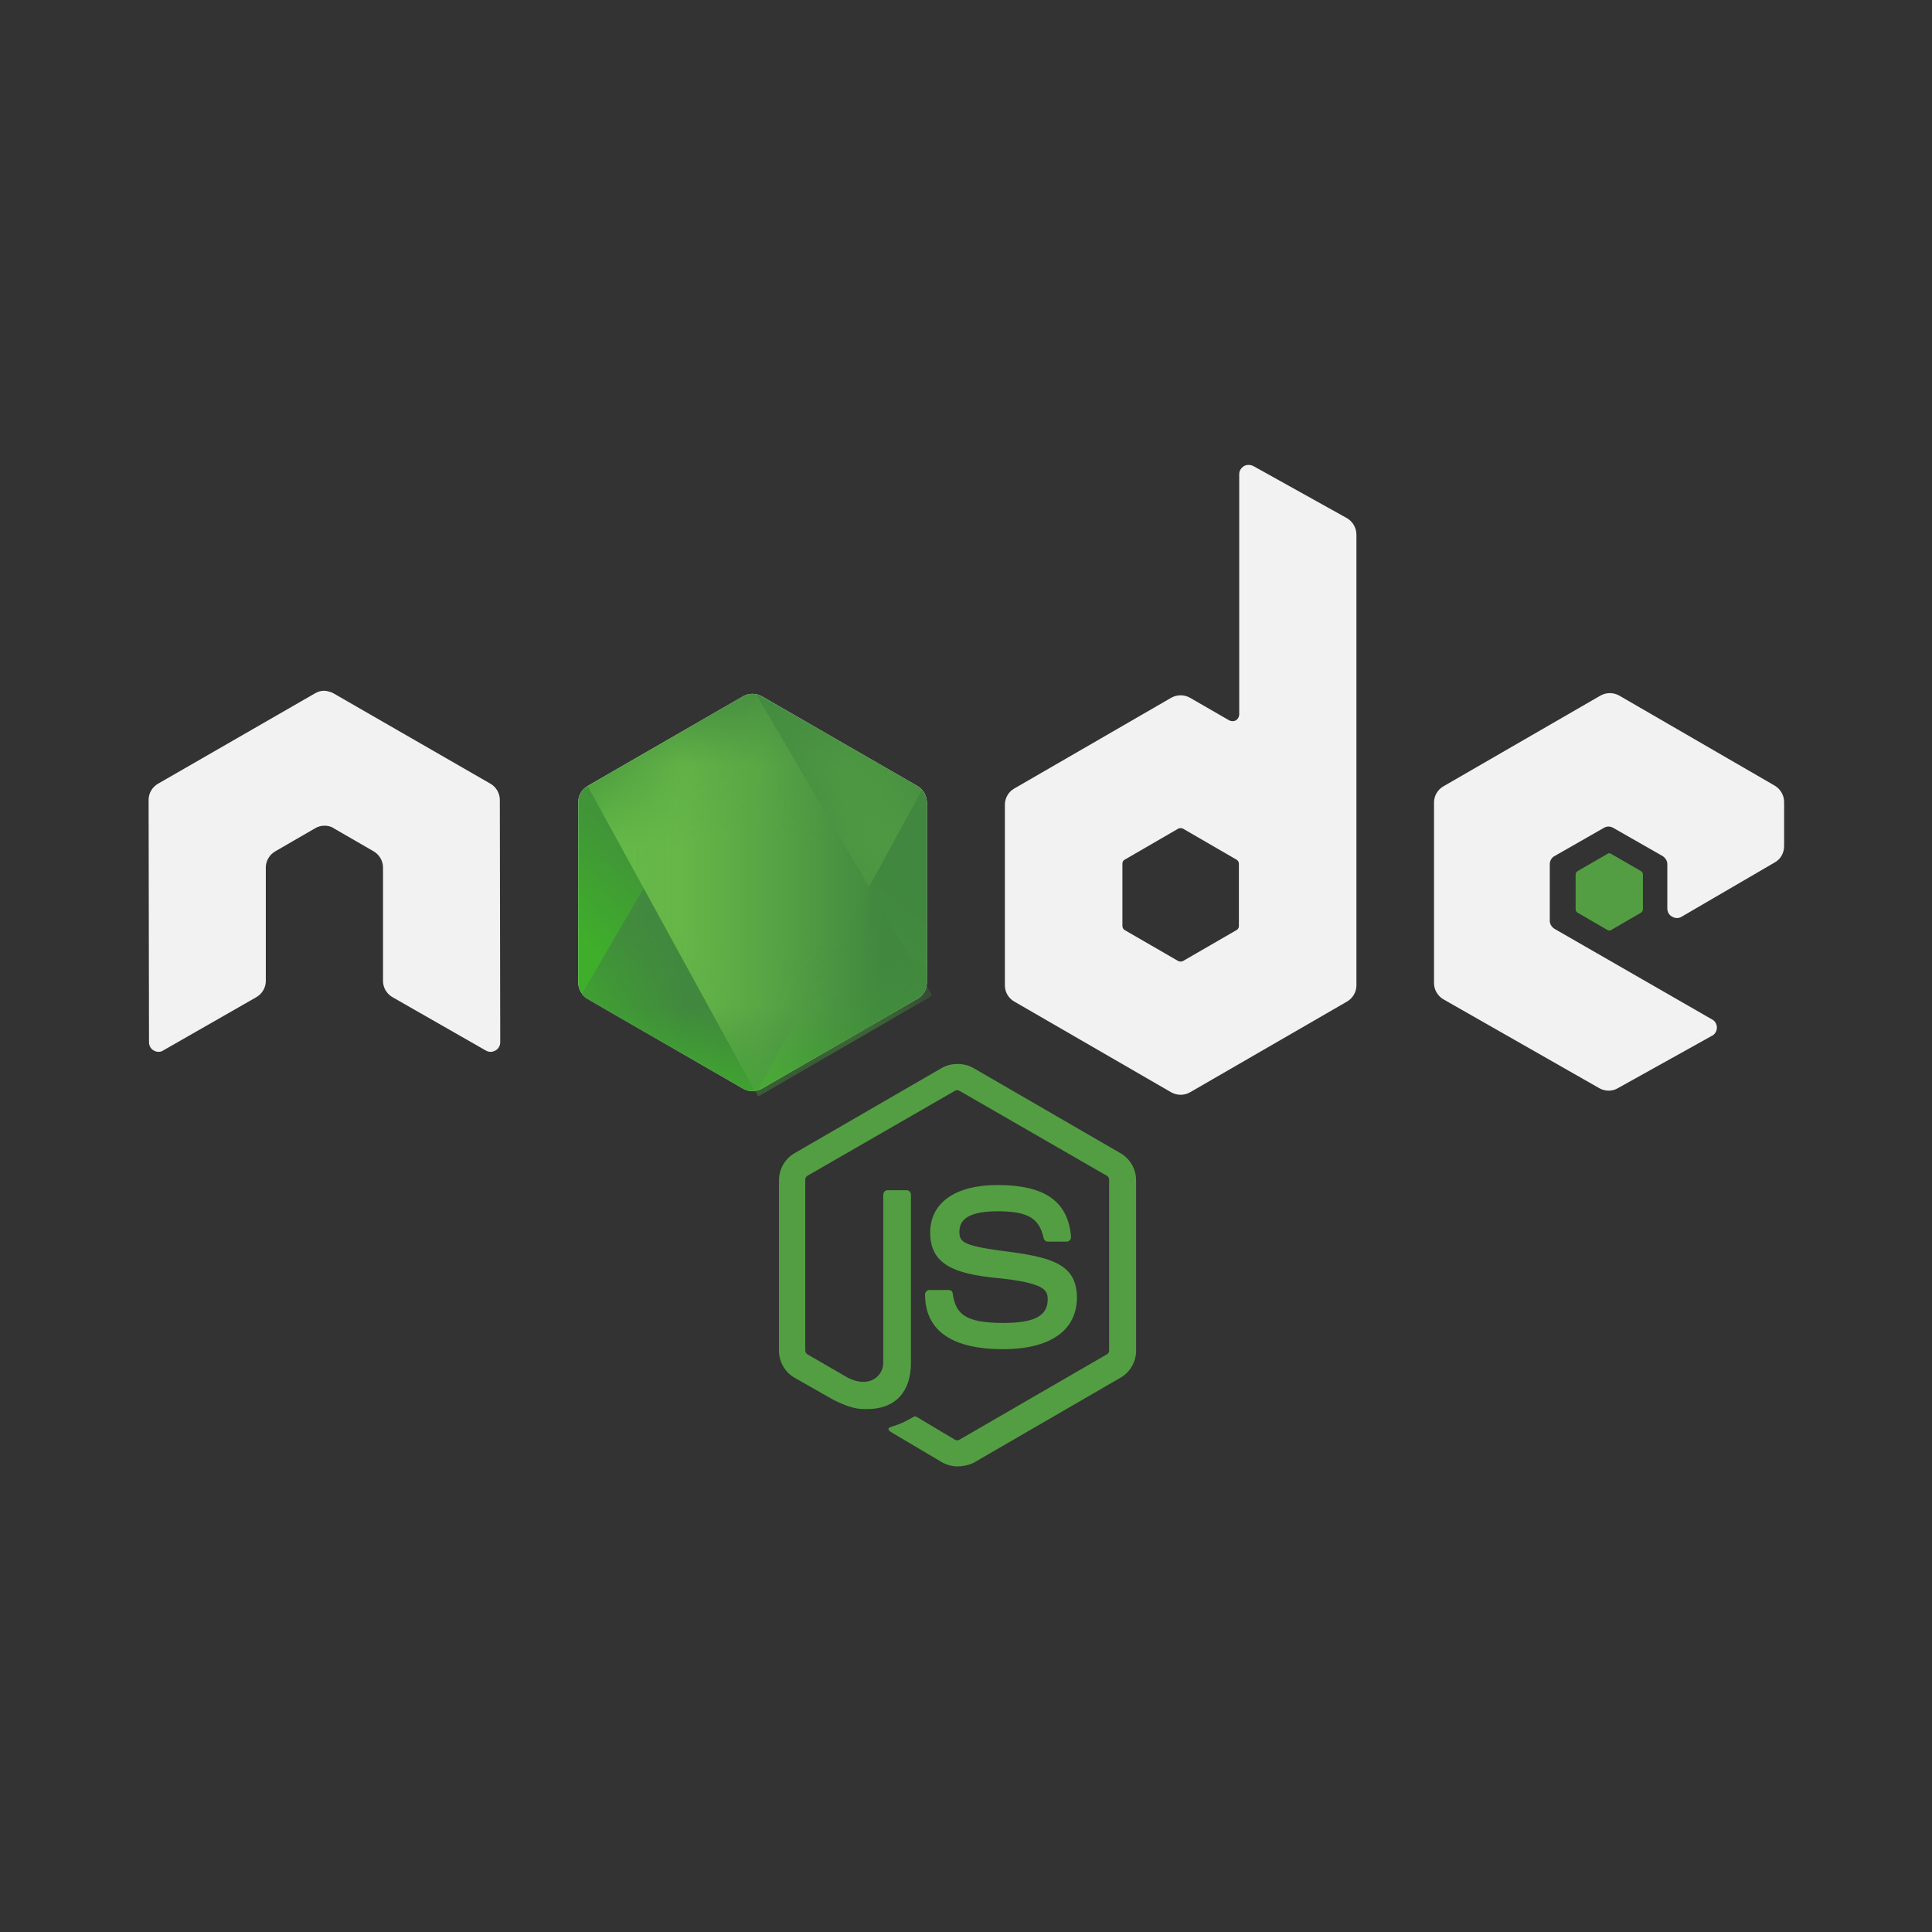 <svg width="24" height="24" viewBox="0 0 24 24" fill="none" xmlns="http://www.w3.org/2000/svg">
<rect x="0" y="0" width="24" height="24" fill="#333333" stroke="none"/>
<g clip-path="url(#clip0_51_6005)">
<path fill-rule="evenodd" clip-rule="evenodd" d="M11.895 18.216C11.826 18.216 11.762 18.198 11.702 18.165L11.091 17.803C10.999 17.752 11.045 17.734 11.073 17.724C11.197 17.683 11.22 17.674 11.348 17.601C11.362 17.591 11.38 17.596 11.394 17.605L11.863 17.885C11.881 17.895 11.904 17.895 11.918 17.885L13.75 16.824C13.768 16.815 13.778 16.797 13.778 16.774V14.657C13.778 14.634 13.768 14.615 13.75 14.606L11.918 13.55C11.899 13.541 11.876 13.541 11.863 13.55L10.03 14.606C10.012 14.615 10.003 14.638 10.003 14.657V16.774C10.003 16.792 10.012 16.815 10.03 16.824L10.531 17.114C10.802 17.252 10.972 17.091 10.972 16.93V14.841C10.972 14.813 10.995 14.785 11.027 14.785H11.261C11.289 14.785 11.316 14.808 11.316 14.841V16.93C11.316 17.293 11.119 17.504 10.774 17.504C10.668 17.504 10.586 17.504 10.352 17.389L9.869 17.114C9.75 17.045 9.677 16.916 9.677 16.779V14.661C9.677 14.524 9.75 14.395 9.869 14.326L11.702 13.265C11.817 13.201 11.973 13.201 12.088 13.265L13.92 14.326C14.039 14.395 14.113 14.524 14.113 14.661V16.779C14.113 16.916 14.039 17.045 13.92 17.114L12.088 18.175C12.028 18.202 11.959 18.216 11.895 18.216ZM12.46 16.76C11.656 16.76 11.491 16.393 11.491 16.08C11.491 16.053 11.514 16.025 11.546 16.025H11.784C11.812 16.025 11.835 16.044 11.835 16.071C11.872 16.315 11.977 16.434 12.464 16.434C12.85 16.434 13.015 16.347 13.015 16.14C13.015 16.021 12.969 15.934 12.368 15.874C11.867 15.823 11.555 15.713 11.555 15.313C11.555 14.941 11.867 14.721 12.391 14.721C12.979 14.721 13.268 14.923 13.305 15.364C13.305 15.378 13.3 15.392 13.291 15.405C13.282 15.415 13.268 15.424 13.254 15.424H13.015C12.992 15.424 12.969 15.405 12.965 15.382C12.91 15.13 12.767 15.047 12.391 15.047C11.968 15.047 11.918 15.194 11.918 15.304C11.918 15.438 11.977 15.479 12.547 15.552C13.112 15.626 13.378 15.731 13.378 16.126C13.373 16.53 13.043 16.76 12.46 16.76Z" fill="#539E43"/>
<path fill-rule="evenodd" clip-rule="evenodd" d="M6.209 9.936C6.209 9.853 6.163 9.775 6.09 9.734L4.143 8.613C4.111 8.595 4.074 8.586 4.037 8.581H4.019C3.982 8.581 3.945 8.595 3.913 8.613L1.966 9.734C1.892 9.775 1.846 9.853 1.846 9.936L1.851 12.948C1.851 12.99 1.874 13.031 1.911 13.05C1.947 13.072 1.993 13.072 2.026 13.05L3.183 12.388C3.256 12.347 3.302 12.269 3.302 12.186V10.776C3.302 10.694 3.348 10.616 3.422 10.574L3.913 10.29C3.95 10.267 3.991 10.257 4.032 10.257C4.074 10.257 4.115 10.267 4.147 10.29L4.639 10.574C4.712 10.616 4.758 10.694 4.758 10.776V12.186C4.758 12.269 4.804 12.347 4.877 12.388L6.035 13.05C6.072 13.072 6.117 13.072 6.154 13.05C6.191 13.031 6.214 12.99 6.214 12.948L6.209 9.936Z" fill="#F2F2F2"/>
<path fill-rule="evenodd" clip-rule="evenodd" d="M15.569 5.789C15.532 5.771 15.486 5.771 15.454 5.789C15.417 5.812 15.394 5.849 15.394 5.89V8.875C15.394 8.903 15.38 8.93 15.353 8.949C15.325 8.962 15.298 8.962 15.27 8.949L14.783 8.668C14.71 8.627 14.623 8.627 14.549 8.668L12.602 9.794C12.528 9.835 12.483 9.913 12.483 9.996V12.241C12.483 12.324 12.528 12.402 12.602 12.443L14.549 13.569C14.623 13.61 14.71 13.61 14.783 13.569L16.731 12.443C16.804 12.402 16.85 12.324 16.85 12.241V6.643C16.85 6.556 16.804 6.478 16.731 6.436L15.569 5.789ZM15.39 11.502C15.39 11.525 15.38 11.543 15.362 11.553L14.696 11.938C14.678 11.947 14.655 11.947 14.636 11.938L13.97 11.553C13.952 11.543 13.943 11.52 13.943 11.502V10.73C13.943 10.707 13.952 10.689 13.97 10.68L14.636 10.294C14.655 10.285 14.678 10.285 14.696 10.294L15.362 10.68C15.38 10.689 15.39 10.712 15.39 10.73V11.502Z" fill="#F2F2F2"/>
<path fill-rule="evenodd" clip-rule="evenodd" d="M22.049 10.712C22.122 10.671 22.163 10.593 22.163 10.51V9.963C22.163 9.881 22.118 9.803 22.049 9.761L20.115 8.641C20.042 8.6 19.954 8.6 19.881 8.641L17.934 9.766C17.86 9.807 17.814 9.885 17.814 9.968V12.214C17.814 12.296 17.86 12.374 17.934 12.416L19.867 13.518C19.941 13.559 20.028 13.559 20.097 13.518L21.268 12.866C21.305 12.848 21.328 12.806 21.328 12.765C21.328 12.724 21.305 12.682 21.268 12.664L19.312 11.539C19.275 11.516 19.252 11.479 19.252 11.438V10.735C19.252 10.694 19.275 10.652 19.312 10.634L19.922 10.285C19.959 10.262 20.005 10.262 20.042 10.285L20.653 10.634C20.689 10.657 20.712 10.694 20.712 10.735V11.286C20.712 11.328 20.735 11.369 20.772 11.387C20.809 11.41 20.855 11.41 20.891 11.387L22.049 10.712Z" fill="#F2F2F2"/>
<path fill-rule="evenodd" clip-rule="evenodd" d="M19.968 10.607C19.982 10.597 20 10.597 20.014 10.607L20.386 10.822C20.4 10.832 20.409 10.845 20.409 10.864V11.295C20.409 11.314 20.4 11.328 20.386 11.337L20.014 11.553C20 11.562 19.982 11.562 19.968 11.553L19.596 11.337C19.582 11.328 19.573 11.314 19.573 11.295V10.864C19.573 10.845 19.582 10.832 19.596 10.822L19.968 10.607Z" fill="#539E43"/>
<path fill-rule="evenodd" clip-rule="evenodd" d="M9.465 8.65C9.392 8.609 9.305 8.609 9.231 8.65L7.298 9.766C7.224 9.807 7.183 9.885 7.183 9.968V12.204C7.183 12.287 7.229 12.365 7.298 12.406L9.231 13.523C9.305 13.564 9.392 13.564 9.465 13.523L11.399 12.406C11.472 12.365 11.514 12.287 11.514 12.204V9.968C11.514 9.885 11.468 9.807 11.399 9.766L9.465 8.65Z" fill="white"/>
<path fill-rule="evenodd" clip-rule="evenodd" d="M9.465 8.65C9.392 8.609 9.305 8.609 9.231 8.65L7.298 9.766C7.224 9.807 7.183 9.885 7.183 9.968V12.204C7.183 12.287 7.229 12.365 7.298 12.406L9.231 13.523C9.305 13.564 9.392 13.564 9.465 13.523L11.399 12.406C11.472 12.365 11.514 12.287 11.514 12.204V9.968C11.514 9.885 11.468 9.807 11.399 9.766L9.465 8.65Z" fill="url(#paint0_linear_51_6005)"/>
<mask id="mask0_51_6005" style="mask-type:luminance" maskUnits="userSpaceOnUse" x="7" y="8" width="5" height="6">
<path fill-rule="evenodd" clip-rule="evenodd" d="M9.465 8.65C9.392 8.609 9.305 8.609 9.231 8.65L7.298 9.766C7.224 9.807 7.183 9.885 7.183 9.968V12.204C7.183 12.287 7.229 12.365 7.298 12.406L9.231 13.523C9.305 13.564 9.392 13.564 9.465 13.523L11.399 12.406C11.472 12.365 11.514 12.287 11.514 12.204V9.968C11.514 9.885 11.468 9.807 11.399 9.766L9.465 8.65Z" fill="white"/>
</mask>
<g mask="url(#mask0_51_6005)">
<path fill-rule="evenodd" clip-rule="evenodd" d="M11.403 9.766L9.461 8.65C9.442 8.641 9.419 8.632 9.401 8.627L7.224 12.356C7.243 12.379 7.266 12.397 7.289 12.411L9.231 13.527C9.286 13.559 9.351 13.568 9.41 13.55L11.454 9.812C11.44 9.793 11.422 9.78 11.403 9.766Z" fill="url(#paint1_linear_51_6005)"/>
</g>
<mask id="mask1_51_6005" style="mask-type:luminance" maskUnits="userSpaceOnUse" x="7" y="8" width="5" height="6">
<path fill-rule="evenodd" clip-rule="evenodd" d="M9.465 8.65C9.392 8.609 9.305 8.609 9.231 8.65L7.298 9.766C7.224 9.807 7.183 9.885 7.183 9.968V12.204C7.183 12.287 7.229 12.365 7.298 12.406L9.231 13.523C9.305 13.564 9.392 13.564 9.465 13.523L11.399 12.406C11.472 12.365 11.514 12.287 11.514 12.204V9.968C11.514 9.885 11.468 9.807 11.399 9.766L9.465 8.65Z" fill="white"/>
</mask>
<g mask="url(#mask1_51_6005)">
<path fill-rule="evenodd" clip-rule="evenodd" d="M11.408 12.406C11.463 12.374 11.504 12.319 11.523 12.26L9.392 8.622C9.337 8.613 9.277 8.618 9.227 8.65L7.298 9.761L9.378 13.555C9.406 13.55 9.438 13.541 9.465 13.527L11.408 12.406Z" fill="url(#paint2_linear_51_6005)"/>
<path fill-rule="evenodd" clip-rule="evenodd" d="M11.408 12.406L9.47 13.522C9.442 13.536 9.415 13.545 9.383 13.55L9.419 13.619L11.569 12.374V12.347L11.514 12.255C11.504 12.319 11.463 12.374 11.408 12.406Z" fill="url(#paint3_linear_51_6005)"/>
<path fill-rule="evenodd" clip-rule="evenodd" d="M11.408 12.406L9.47 13.522C9.442 13.536 9.415 13.545 9.383 13.55L9.419 13.619L11.569 12.374V12.347L11.514 12.255C11.504 12.319 11.463 12.374 11.408 12.406Z" fill="url(#paint4_linear_51_6005)"/>
</g>
</g>
<defs>
<linearGradient id="paint0_linear_51_6005" x1="8.931" y1="8.855" x2="6.873" y2="11.345" gradientUnits="userSpaceOnUse">
<stop stop-color="#41873F"/>
<stop offset="0.329" stop-color="#418B3D"/>
<stop offset="0.635" stop-color="#419637"/>
<stop offset="0.932" stop-color="#3FA92D"/>
<stop offset="1" stop-color="#3FAE2A"/>
</linearGradient>
<linearGradient id="paint1_linear_51_6005" x1="10.197" y1="14.141" x2="15.345" y2="12.084" gradientUnits="userSpaceOnUse">
<stop offset="0.138" stop-color="#41873F"/>
<stop offset="0.403" stop-color="#54A044"/>
<stop offset="0.714" stop-color="#66B848"/>
<stop offset="0.908" stop-color="#6CC04A"/>
</linearGradient>
<linearGradient id="paint2_linear_51_6005" x1="7.112" y1="13.7" x2="11.586" y2="13.7" gradientUnits="userSpaceOnUse">
<stop offset="0.092" stop-color="#6CC04A"/>
<stop offset="0.286" stop-color="#66B848"/>
<stop offset="0.597" stop-color="#54A044"/>
<stop offset="0.862" stop-color="#41873F"/>
</linearGradient>
<linearGradient id="paint3_linear_51_6005" x1="7.112" y1="14.336" x2="11.586" y2="14.336" gradientUnits="userSpaceOnUse">
<stop offset="0.092" stop-color="#6CC04A"/>
<stop offset="0.286" stop-color="#66B848"/>
<stop offset="0.597" stop-color="#54A044"/>
<stop offset="0.862" stop-color="#41873F"/>
</linearGradient>
<linearGradient id="paint4_linear_51_6005" x1="6.651" y1="9.041" x2="6.229" y2="14.718" gradientUnits="userSpaceOnUse">
<stop stop-color="#41873F"/>
<stop offset="0.329" stop-color="#418B3D"/>
<stop offset="0.635" stop-color="#419637"/>
<stop offset="0.932" stop-color="#3FA92D"/>
<stop offset="1" stop-color="#3FAE2A"/>
</linearGradient>
<clipPath id="clip0_51_6005">
<rect width="20.317" height="20.317" fill="white" transform="translate(1.846 1.846)"/>
</clipPath>
</defs>
</svg>
